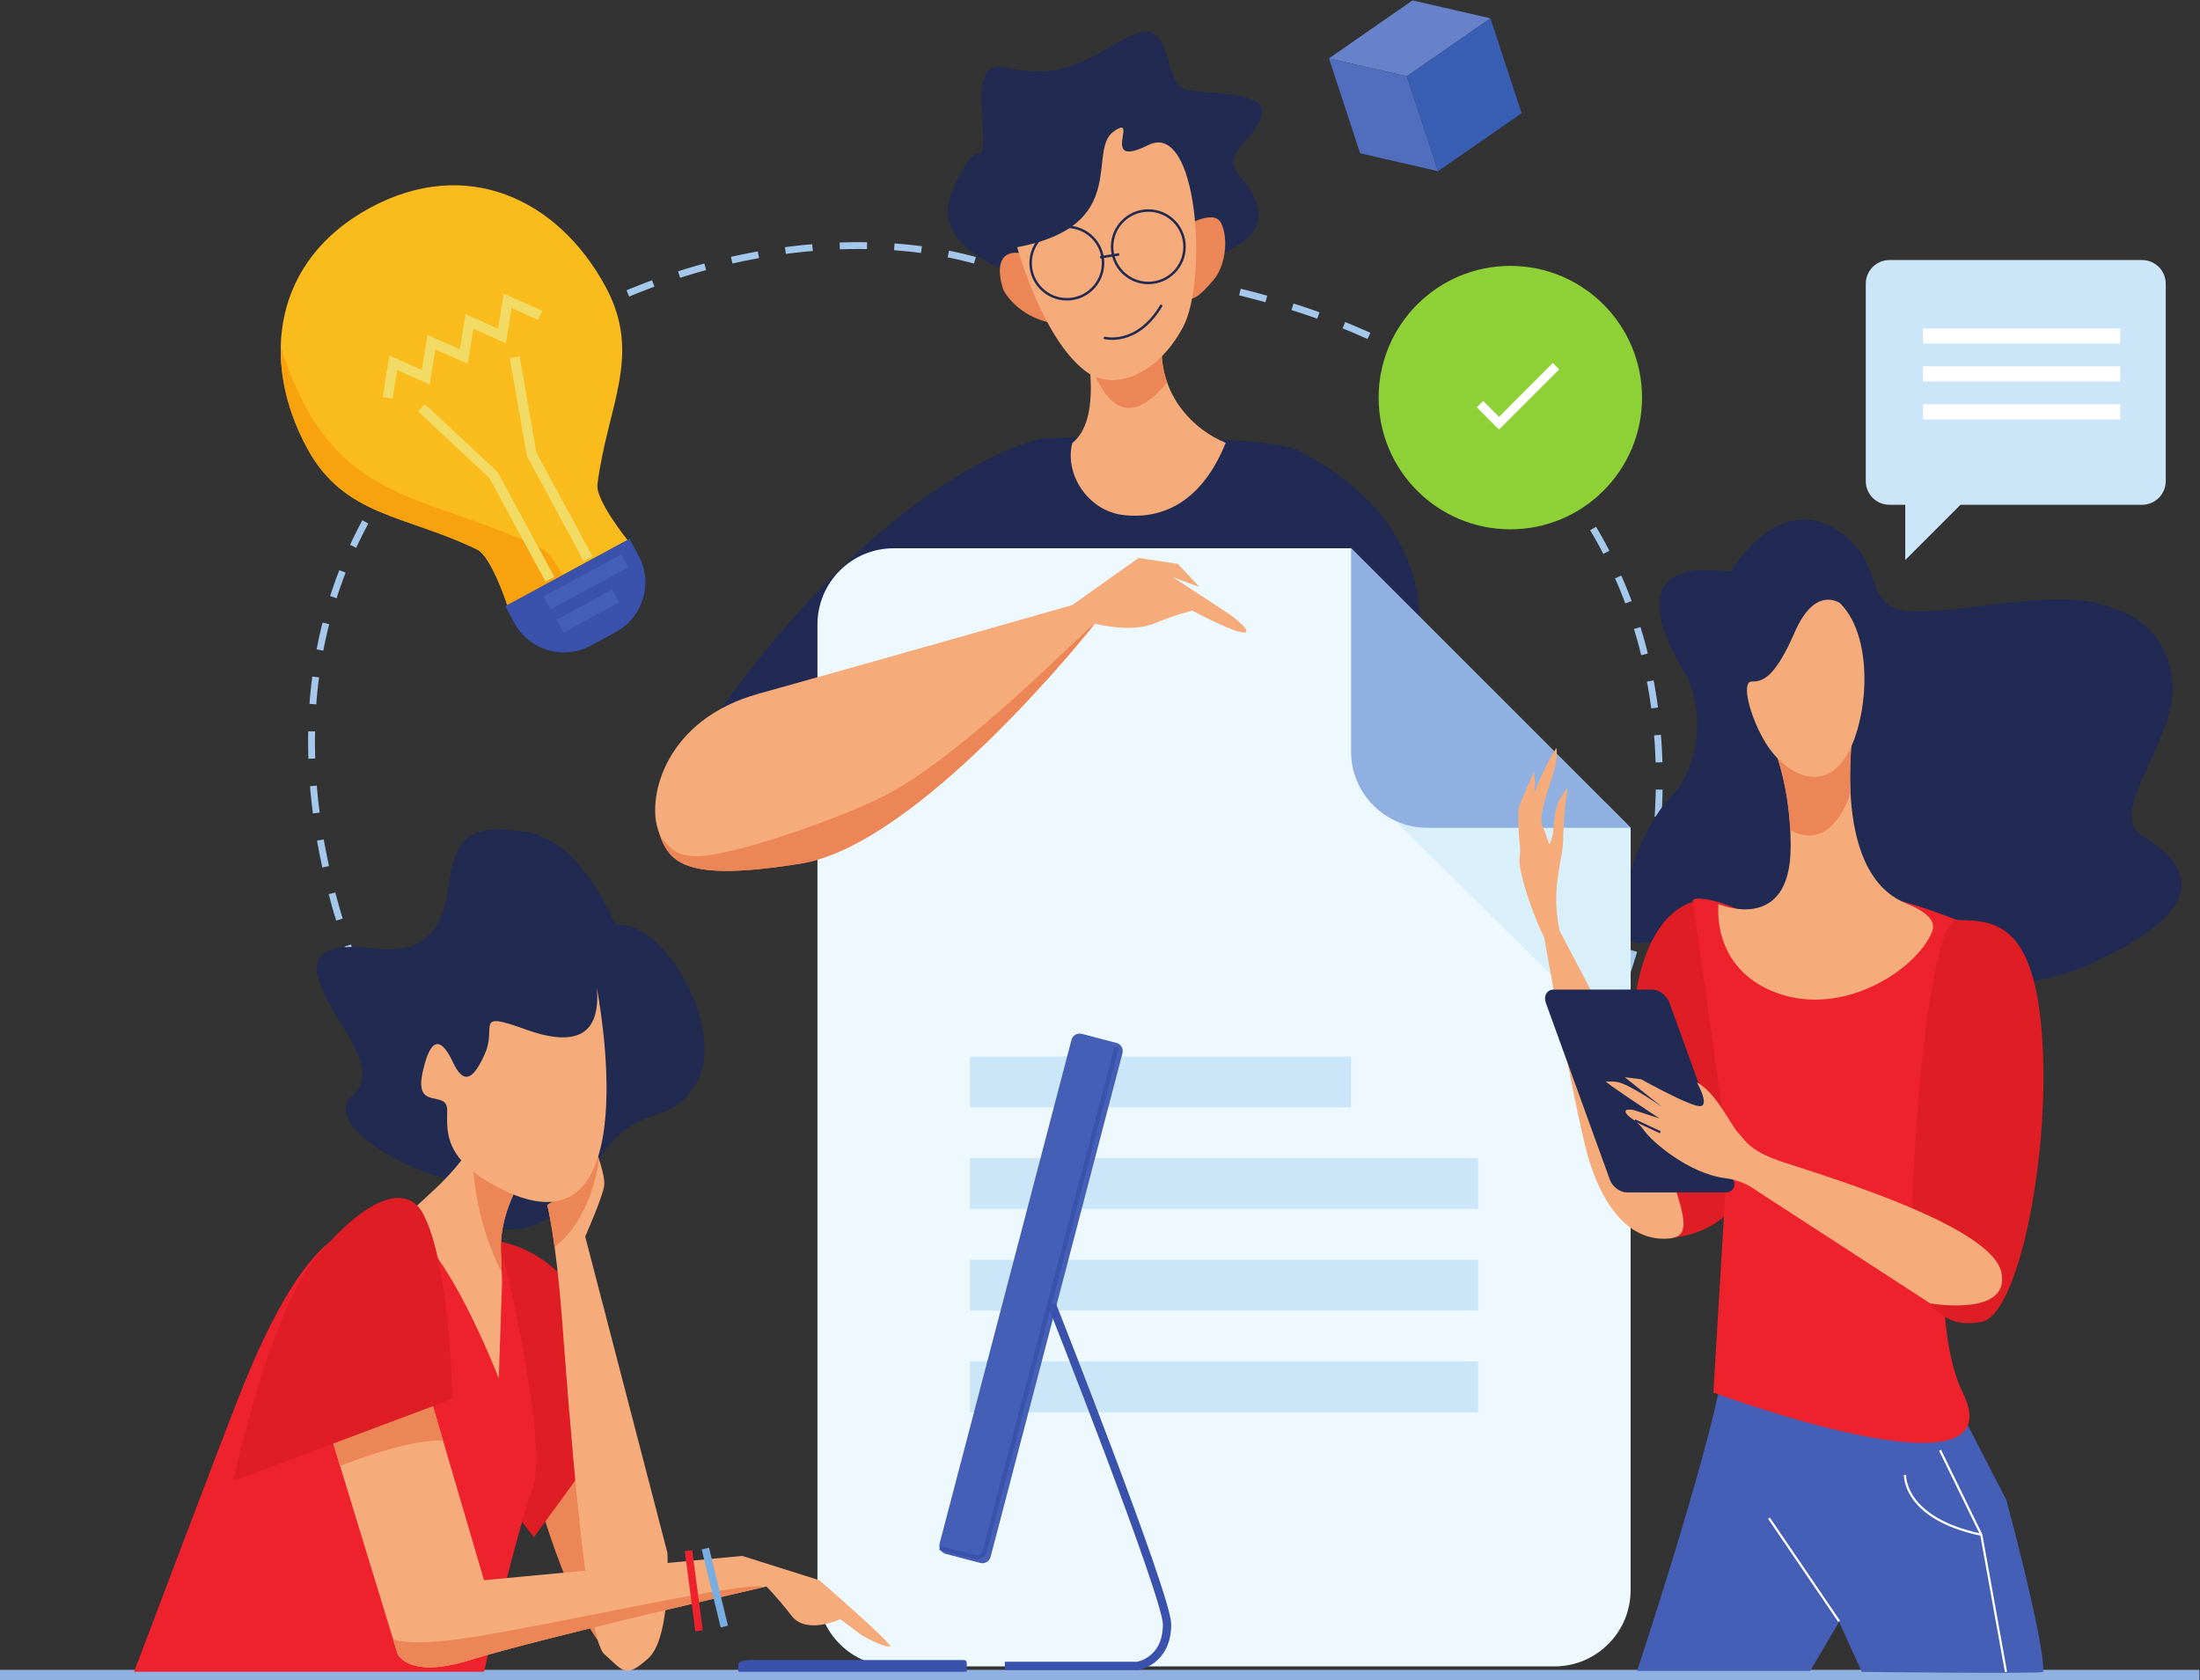 <?xml version="1.0" encoding="UTF-8" standalone="no"?>
<!-- Created with Inkscape (http://www.inkscape.org/) -->

<svg
   version="1.1"
   id="svg2"
   width="1586.653"
   height="1211.76"
   viewBox="0 0 1586.653 1211.76"
   sodipodi:docname="reshot-illustration-students-doing-homework-FD682GRQN4.eps"
   xmlns:inkscape="http://www.inkscape.org/namespaces/inkscape"
   xmlns:sodipodi="http://sodipodi.sourceforge.net/DTD/sodipodi-0.dtd"
   xmlns="http://www.w3.org/2000/svg"
   xmlns:svg="http://www.w3.org/2000/svg">
  <rect x="0" y="0" width="1586.653" height="1211.76" fill="#333333" stroke="none"/>
  <defs
     id="defs6" />
  <sodipodi:namedview
     id="namedview4"
     pagecolor="#ffffff"
     bordercolor="#000000"
     borderopacity="0.25"
     inkscape:showpageshadow="2"
     inkscape:pageopacity="0.0"
     inkscape:pagecheckerboard="0"
     inkscape:deskcolor="#d1d1d1" />
  <g
     id="g8"
     inkscape:groupmode="layer"
     inkscape:label="ink_ext_XXXXXX"
     transform="matrix(1.333,0,0,-1.333,0,1211.76)">
    <g
       id="g10"
       transform="scale(0.1)">
      <path
         d="M 5804.84,7430.16 C 4477.23,8439.14 655.648,7123.52 1948.69,3788.57"
         style="fill:none;stroke:#a4c8ec;stroke-width:36.912;stroke-linecap:butt;stroke-linejoin:miter;stroke-miterlimit:10;stroke-dasharray:147.649, 147.649;stroke-dashoffset:0;stroke-opacity:1"
         id="path12" />
      <path
         d="m 7494.23,2284.26 c 1581.74,527.91 2649.07,4426.12 -834.46,5237.82"
         style="fill:none;stroke:#a4c8ec;stroke-width:36.912;stroke-linecap:butt;stroke-linejoin:miter;stroke-miterlimit:10;stroke-dasharray:147.649, 147.649;stroke-dashoffset:0;stroke-opacity:1"
         id="path14" />
      <path
         d="m 9364.06,5997.62 c 0,0 232.4,398.35 531.17,248.98 298.77,-149.41 182.57,-381.77 365.17,-448.17 182.6,-66.42 747,99.55 1062.3,33.18 315.4,-66.39 420.5,-248.6 431.6,-448.15 16.6,-298.77 -359.6,-697.17 -166,-813.34 498,-298.78 13.3,-559.23 -282.2,-697.13 -498,-232.41 -1942.04,-182.6 -1925.42,49.77 16.62,232.4 -265.58,82.99 -497.96,66.4 -232.37,-16.59 -33.18,597.55 149.39,780.13 182.57,182.6 182.57,514.56 82.99,680.57 -99.58,165.97 -348.58,630.73 248.96,547.76"
         style="fill:#212a53;fill-opacity:1;fill-rule:nonzero;stroke:none"
         id="path16" />
      <path
         d="m 5042.09,5181.31 c 115.09,-333.14 193.7,-1031.91 323.47,-1428.74 h 1582.52 l 104.09,851.15 c 0,0 383.89,-30.09 415.87,70.37 242.59,762.41 473.62,1490.71 -436.1,1975.88 -193.82,103.4 -1389.14,69.6 -1389.14,69.6 0,0 -785.53,-139.56 -1740.44,-1461.31 -31.79,-44.04 1006.84,307.92 1139.73,-76.95"
         style="fill:#212a53;fill-opacity:1;fill-rule:nonzero;stroke:none"
         id="path18" />
      <path
         d="m 6078.91,6303.96 c 225.27,-25.99 429.82,85.37 552.65,390.86 -171.86,69.39 -339.32,243.21 -346.42,485.16 -10.45,354.29 -406.44,31.26 -406.44,31.26 0,0 87.57,-387.44 -77.03,-517.4 -43.33,-164.63 81.33,-367.28 277.24,-389.88"
         style="fill:#f6ab7a;fill-opacity:1;fill-rule:nonzero;stroke:none"
         id="path20" />
      <path
         d="m 5548.69,7593.36 c 0,0 -541.88,131.98 -395.98,465.47 145.88,333.47 159.75,118.09 166.74,257.05 6.93,138.94 -69.5,451.57 118.08,409.91 187.57,-41.7 326.53,-27.81 521.08,83.35 194.52,111.15 291.76,187.57 354.28,-20.83 62.52,-208.43 55.62,-180.65 277.88,-201.49 222.34,-20.85 284.86,-62.52 208.43,-180.63 -76.4,-118.12 -187.56,-159.79 -83.38,-277.9 104.23,-118.09 125.09,-236.19 41.73,-319.57 -83.4,-83.38 -455.07,-239.68 -455.07,-239.68 l -753.79,24.32"
         style="fill:#212a50;fill-opacity:1;fill-rule:nonzero;stroke:none"
         id="path22" />
      <path
         d="m 6389.33,7852.74 c 0,0 175.87,116.61 217.76,30.15 41.91,-86.46 21.83,-236.87 -44.31,-310.35 -66.12,-73.5 -144.71,-175.67 -195.69,-5.66 -50.99,169.99 22.24,285.86 22.24,285.86"
         style="fill:#ed8656;fill-opacity:1;fill-rule:nonzero;stroke:none"
         id="path24" />
      <path
         d="m 5429.15,7521.42 c 0,0 -81.91,221.29 90.65,200.27 95.37,-11.61 211.97,-107.89 238.87,-203.02 26.91,-95.12 71.37,-216.12 -99.59,-168.54 -170.98,47.56 -229.93,171.29 -229.93,171.29"
         style="fill:#ed8656;fill-opacity:1;fill-rule:nonzero;stroke:none"
         id="path26" />
      <path
         d="m 6314.64,7021.53 c -17.27,48.78 -27.84,101.72 -29.5,158.45 -10.45,354.29 -406.44,31.26 -406.44,31.26 0,0 113.56,-586.71 435.94,-189.71"
         style="fill:#ed8656;fill-opacity:1;fill-rule:nonzero;stroke:none"
         id="path28" />
      <path
         d="m 5503.52,7753.13 c 0,0 132.98,-486.66 364.75,-666.93 156.33,-121.58 392.54,-24.32 531.47,232.72 136.1,251.74 83.41,1121.99 -187.57,986.53 -270.95,-135.46 -41.69,177.14 -187.57,72.95 -145.9,-104.2 93.78,-510.63 -521.08,-625.27"
         style="fill:#f6ab7a;fill-opacity:1;fill-rule:nonzero;stroke:none"
         id="path30" />
      <path
         d="m 5968.02,7667.38 c 0,-108.2 -87.72,-195.91 -195.89,-195.91 -108.22,0 -195.93,87.71 -195.93,195.91 0,108.19 87.71,195.91 195.93,195.91 108.17,0 195.89,-87.72 195.89,-195.91 z"
         style="fill:none;stroke:#212a50;stroke-width:13.428;stroke-linecap:butt;stroke-linejoin:miter;stroke-miterlimit:10;stroke-dasharray:none;stroke-opacity:1"
         id="path32" />
      <path
         d="m 6408.84,7755.55 c 0,-108.2 -87.76,-195.93 -195.94,-195.93 -108.21,0 -195.92,87.73 -195.92,195.93 0,108.2 87.71,195.91 195.92,195.91 108.18,0 195.94,-87.71 195.94,-195.91 z"
         style="fill:none;stroke:#212a50;stroke-width:13.428;stroke-linecap:butt;stroke-linejoin:miter;stroke-miterlimit:10;stroke-dasharray:none;stroke-opacity:1"
         id="path34" />
      <path
         d="m 5952.29,7698.1 102.96,16.28"
         style="fill:none;stroke:#212a50;stroke-width:13.428;stroke-linecap:butt;stroke-linejoin:miter;stroke-miterlimit:10;stroke-dasharray:none;stroke-opacity:1"
         id="path36" />
      <path
         d="m 5972.48,7263.36 c 0,0 177.18,-52.12 312.66,177.14"
         style="fill:none;stroke:#212a50;stroke-width:13.428;stroke-linecap:butt;stroke-linejoin:miter;stroke-miterlimit:10;stroke-dasharray:none;stroke-opacity:1"
         id="path38" />
      <path
         d="M 11899.9,28.23 H 0"
         style="fill:none;stroke:#8fb0e1;stroke-width:56.46;stroke-linecap:butt;stroke-linejoin:miter;stroke-miterlimit:10;stroke-dasharray:none;stroke-opacity:1"
         id="path40" />
      <path
         d="M 8822.23,487.352 C 8822.23,259.68 8637.6,74.93 8409.82,74.93 H 4835.16 c -227.71,0 -412.37,184.75 -412.37,412.422 V 5711.79 c 0,227.64 184.66,412.44 412.37,412.44 H 7309.91 L 8822.23,4611.96 V 487.352"
         style="fill:#edf9fe;fill-opacity:1;fill-rule:nonzero;stroke:none"
         id="path42" />
      <path
         d="m 7447.44,4749.33 1374.79,-1356.9 v 1219.53 l -137.49,137.37 h -1237.3"
         style="fill:#d9f0fb;fill-opacity:1;fill-rule:nonzero;stroke:none"
         id="path44" />
      <path
         d="M 7309.91,6124.23 V 5024.42 c 0,-227.8 184.73,-412.46 412.53,-412.46 H 8822.23 L 7309.91,6124.23"
         style="fill:#8fb0e1;fill-opacity:1;fill-rule:nonzero;stroke:none"
         id="path46" />
      <path
         d="M 7997.35,2549.63 H 5247.64 v 274.93 h 2749.71 v -274.93"
         style="fill:#cbe6f8;fill-opacity:1;fill-rule:nonzero;stroke:none"
         id="path48" />
      <path
         d="M 7997.35,1999.63 H 5247.64 v 275.06 h 2749.71 v -275.06"
         style="fill:#cbe6f8;fill-opacity:1;fill-rule:nonzero;stroke:none"
         id="path50" />
      <path
         d="M 7997.35,1449.74 H 5247.64 v 274.96 h 2749.71 v -274.96"
         style="fill:#cbe6f8;fill-opacity:1;fill-rule:nonzero;stroke:none"
         id="path52" />
      <path
         d="M 7309.91,3099.57 H 5247.64 v 274.98 h 2062.27 v -274.98"
         style="fill:#cbe6f8;fill-opacity:1;fill-rule:nonzero;stroke:none"
         id="path54" />
      <path
         d="m 2477.73,2695.59 c 0,0 -28.49,-83.82 114.59,-199.99 143.05,-116.14 437.64,-70.05 630.99,289.94 193.38,360 408.01,185.75 552.18,460.88 144.28,275.1 -169.74,865.75 -446.83,841.14 -277.14,-24.58 -167.59,-306.62 -157.13,-439.93 10.47,-133.3 221.87,-287.11 285.25,-160.28 63.41,126.81 -166.82,1032.26 -609.57,1101 -298.62,46.38 -383.54,-9.5 -421.34,-299.7 -27.52,-211.39 -119.5,-366.48 -406.22,-329.8 -369.18,47.24 -326.19,-114.17 -262.58,-250.34 93.95,-201.03 303.04,-406.45 148.32,-548.28 -154.69,-141.79 237.91,-389.22 572.34,-464.64"
         style="fill:#212a50;fill-opacity:1;fill-rule:nonzero;stroke:none"
         id="path56" />
      <path
         d="m 2915.22,974.922 c 0,0 239.52,-855.391 479.02,-889.61 C 3633.75,51.109 3291.59,1351.29 3257.37,1476.76 3223.16,1602.2 2915.22,974.922 2915.22,974.922"
         style="fill:#ed8656;fill-opacity:1;fill-rule:nonzero;stroke:none"
         id="path58" />
      <path
         d="m 2504.64,2377.75 c 0,0 250.92,57.02 490.42,-148.27 239.51,-205.29 380.17,-786.95 380.17,-786.95 l -486.63,-669.1 -498.02,646.28 c 0,0 -319.34,1015.06 114.06,958.04"
         style="fill:#de1d25;fill-opacity:1;fill-rule:nonzero;stroke:none"
         id="path60" />
      <path
         d="m 3188.94,2959.41 c 0,0 91.24,-216.7 79.85,-285.13 -11.42,-68.43 -102.66,-273.73 -102.66,-273.73 L 3610.94,689.781 c 0,0 22.81,-456.211 -102.65,-570.25 -125.46,-114.039 -136.85,-68.422 -239.5,22.801 -102.66,91.238 -193.9,1368.618 -228.11,1813.438 -34.22,444.78 -79.83,615.88 -79.83,615.88 0,0 114.04,68.43 159.67,91.24 45.61,22.81 57.01,262.31 68.42,296.52"
         style="fill:#f6ab7a;fill-opacity:1;fill-rule:nonzero;stroke:none"
         id="path62" />
      <path
         d="m 3040.68,2982.22 c -34.22,-22.81 -342.16,-319.33 -330.75,-661.5 11.41,-342.14 34.22,-342.14 22.81,-456.2 -11.4,-114.05 34.21,-467.62 -228.1,-661.5 -73.95,-54.65 -182.48,570.27 -285.13,889.6 -76.86,239.14 -228.1,239.51 102.65,536.04 330.75,296.54 387.77,581.66 410.58,729.94 22.82,148.25 307.94,-376.38 307.94,-376.38"
         style="fill:#f6ab7a;fill-opacity:1;fill-rule:nonzero;stroke:none"
         id="path64" />
      <path
         d="m 2025.62,2411.96 c 0,0 -279.04,257.92 -718.52,-840.79 C 1215.86,1343.07 725.438,46.082 725.438,46.082 H 2618.69 c 0,0 171.07,738.141 262.31,989.048 91.24,250.91 -159.66,1260.58 -159.66,1260.58 l -22.82,-662.29 c 0,0 -433.4,1124.51 -672.9,778.54"
         style="fill:#ee222d;fill-opacity:1;fill-rule:nonzero;stroke:none"
         id="path66" />
      <path
         d="M 1729.1,1522.37 2151.07,142.332 c 0,0 57.03,-136.84 387.77,-34.199 389.26,120.789 1608.14,399.18 1608.14,399.18 0,0 57.02,-57.032 136.87,-159.692 79.83,-102.629 262.31,-17.101 262.31,-17.101 l 114.05,-85.528 c 0,0 105.25,-62.73 153.98,-62.73 34.2,0 -382.08,359.258 -382.08,359.258 L 4015.83,672.68 2618.69,541.52 2253.72,1784.69 1729.1,1522.37"
         style="fill:#f6ab7a;fill-opacity:1;fill-rule:nonzero;stroke:none"
         id="path68" />
      <path
         d="m 5359.47,667.313 c -6.4,-24.352 -31.31,-38.954 -55.7,-32.571 l -187.56,49.117 c -24.36,6.391 -38.96,31.321 -32.58,55.692 l 713.55,2725.209 c 6.38,24.38 31.33,38.96 55.7,32.58 l 187.55,-49.13 c 24.38,-6.37 38.96,-31.3 32.58,-55.67 L 5359.47,667.313"
         style="fill:#445fb5;fill-opacity:1;fill-rule:nonzero;stroke:none"
         id="path70" />
      <path
         d="M 6041.31,3424.24 5327.77,699.012 c -6.39,-24.36 -31.31,-38.949 -55.7,-32.571 l -187.55,49.11"
         style="fill:none;stroke:#3a52ac;stroke-width:22.523;stroke-linecap:butt;stroke-linejoin:miter;stroke-miterlimit:10;stroke-dasharray:none;stroke-opacity:1"
         id="path72" />
      <path
         d="m 5690.15,2035.11 c 0,0 624,-1579.598 624,-1732.567 0,-201.023 -159.86,-224.762 -159.86,-224.762 h -717.72"
         style="fill:none;stroke:#3a52ac;stroke-width:45.046;stroke-linecap:butt;stroke-linejoin:miter;stroke-miterlimit:10;stroke-dasharray:none;stroke-opacity:1"
         id="path74" />
      <path
         d="m 5230.53,46.082 v 37.98 c 0,25.2 -3.38,25.41 -28.57,25.41 H 4072.85 c -25.2,0 -78.54,-0.211 -78.54,-25.41 V 46.082 h 1236.22"
         style="fill:#3a52ac;fill-opacity:1;fill-rule:nonzero;stroke:none"
         id="path76" />
      <path
         d="m 2732.74,3358.6 c -15.95,-103.69 -48.78,-274.33 -180.09,-468.97 5.24,-258.99 65.06,-496.03 162.03,-682.53 -1.7,33.09 -3.33,70.65 -4.75,113.62 -11.41,342.17 296.53,638.69 330.75,661.5 0,0 -285.12,524.63 -307.94,376.38"
         style="fill:#ed8656;fill-opacity:1;fill-rule:nonzero;stroke:none"
         id="path78" />
      <path
         d="m 3240.56,2820.13 c -23.15,71.64 -51.62,139.28 -51.62,139.28 -11.41,-34.21 -22.81,-273.71 -68.42,-296.52 -45.63,-22.81 -159.67,-91.24 -159.67,-91.24 0,0 18,-67.61 39.87,-228.15 122.23,95.31 212.32,269.21 239.84,476.63"
         style="fill:#ed8656;fill-opacity:1;fill-rule:nonzero;stroke:none"
         id="path80" />
      <path
         d="M 2797.72,275.891 C 2492.35,219.18 2277.05,184.09 2127.29,220.102 l 23.78,-77.77 c 0,0 57.03,-136.84 387.77,-34.199 363.48,112.789 1450.12,362.937 1592.54,395.597 -65.75,33.661 -778.95,-124.828 -1333.66,-227.839"
         style="fill:#ed8656;fill-opacity:1;fill-rule:nonzero;stroke:none"
         id="path82" />
      <path
         d="m 3816.23,712.602 102.65,-422"
         style="fill:none;stroke:#77ade1;stroke-width:40.52;stroke-linecap:butt;stroke-linejoin:miter;stroke-miterlimit:10;stroke-dasharray:none;stroke-opacity:1"
         id="path84" />
      <path
         d="m 3724.98,701.191 57.03,-433.402"
         style="fill:none;stroke:#ee222d;stroke-width:40.52;stroke-linecap:butt;stroke-linejoin:miter;stroke-miterlimit:10;stroke-dasharray:none;stroke-opacity:1"
         id="path86" />
      <path
         d="m 1840.08,1159.39 c 165.66,64.46 397.66,141.08 556.85,137.48 l -102.79,350.1 -546.13,-186.49 92.07,-301.09"
         style="fill:#ed8656;fill-opacity:1;fill-rule:nonzero;stroke:none"
         id="path88" />
      <path
         d="m 1261.47,1077.56 1186.13,444.81 c 0,0 -11.39,729.91 -159.66,1003.64 -75.66,139.69 -266.22,128.82 -570.25,-228.09 -262.33,-307.95 -456.22,-1220.36 -456.22,-1220.36"
         style="fill:#de1d25;fill-opacity:1;fill-rule:nonzero;stroke:none"
         id="path90" />
      <path
         d="m 3229.28,3743.42 c 0,0 293.83,-1484.23 -510.37,-1089.05 -325.29,159.84 -299.48,316.26 -299.43,430.25 0.03,114.01 -178.89,-7.43 -133.07,203.89 45.81,211.35 106.55,178.88 164.75,54.06 58.21,-124.83 111.49,-92.4 173.92,50.7 62.47,143.1 -61.5,229.67 213.06,129.75 274.56,-99.93 411.86,-35.89 391.14,220.4"
         style="fill:#f6ab7a;fill-opacity:1;fill-rule:nonzero;stroke:none"
         id="path92" />
      <path
         d="m 10555,1556.65 299.6,-579.759 c 0,0 209.8,-774.18 200.1,-931.559 -0.7,-11.133 -981.5,0 -981.5,0 L 9950.18,316.051 9794.08,50.68 h -936.51 c 0,0 379.06,1146.15 457.1,1592.09 78.06,445.97 919.83,259.5 1240.33,-86.12"
         style="fill:#445fb5;fill-opacity:1;fill-rule:nonzero;stroke:none"
         id="path94" />
      <path
         d="m 9180.88,4215.72 c 0,0 -261.97,-22.31 -334.47,-529.58 -72.49,-507.29 -16.7,-1259.86 139.37,-1287.72 156.08,-27.9 585.32,105.9 484.97,618.77 -100.33,512.86 -289.87,1198.53 -289.87,1198.53"
         style="fill:#de1d25;fill-opacity:1;fill-rule:nonzero;stroke:none"
         id="path96" />
      <path
         d="m 10017.1,4254.74 c 206,25.1 735.8,-209.06 735.8,-209.06 0,0 -434.8,-1875.82 -133.8,-2489.03 301,-613.209 -1349.05,0 -1349.05,0 l 78.06,1304.46 c 0,0 -178.38,1293.28 -189.55,1349.03 -11.15,55.75 256.43,-22.28 323.34,-89.19 66.86,-66.9 397.53,117.04 535.2,133.79"
         style="fill:#ee222d;fill-opacity:1;fill-rule:nonzero;stroke:none"
         id="path98" />
      <path
         d="m 10585.7,4112.6 c 217.3,0 443.1,-16.73 468.3,-735.83 21.5,-618.41 -142.2,-1404.84 -334.5,-1438.28 -192.4,-33.44 -250.9,66.88 -342.9,183.97 -92,117.05 33.5,1990.14 209.1,1990.14"
         style="fill:#de1d25;fill-opacity:1;fill-rule:nonzero;stroke:none"
         id="path100" />
      <path
         d="m 10033.8,5202.44 c 0,0 -144.87,-824.61 275.9,-997.88 142.2,-58.54 163.2,-109.9 142.2,-158.88 -89.1,-207.33 -485.01,-459.88 -841.78,-326.11 -356.78,133.8 -312.18,479.43 -312.18,479.43 0,0 390.24,-167.24 390.24,312.16 0,479.42 -189.6,735.83 -189.6,735.83 l 535.22,-44.55"
         style="fill:#f6ab7a;fill-opacity:1;fill-rule:nonzero;stroke:none"
         id="path102" />
      <path
         d="m 9685.99,4599.31 c -21,422.64 -187.41,647.68 -187.41,647.68 l 535.22,-44.55 c 0,0 -33.1,-188.56 -21.7,-404.22 -17.09,-47.56 -36.55,-88.85 -57.87,-120.96 -80.46,-121.14 -179.11,-127.91 -268.24,-77.95"
         style="fill:#ed8656;fill-opacity:1;fill-rule:nonzero;stroke:none"
         id="path104" />
      <path
         d="m 9955.73,5826.77 c 0,0 -133.76,100.36 -245.29,-156.09 -111.48,-256.42 -178.33,-267.56 -234.11,-267.56 -55.74,0 -11.17,-189.52 78.03,-334.49 89.22,-144.93 278.79,-267.58 412.53,-100.34 133.81,167.25 189.61,657.81 -11.16,858.48"
         style="fill:#f6ab7a;fill-opacity:1;fill-rule:nonzero;stroke:none"
         id="path106" />
      <path
         d="M 9571.1,876.539 9950.18,319.102"
         style="fill:none;stroke:#ffffff;stroke-width:11.883;stroke-linecap:butt;stroke-linejoin:miter;stroke-miterlimit:10;stroke-dasharray:none;stroke-opacity:1"
         id="path108" />
      <path
         d="m 10496.5,1244.44 223,-457.1 133.8,-742.008"
         style="fill:none;stroke:#ffffff;stroke-width:11.883;stroke-linecap:butt;stroke-linejoin:miter;stroke-miterlimit:10;stroke-dasharray:none;stroke-opacity:1"
         id="path110" />
      <path
         d="m 10306.9,1110.65 c 0,0 -11.1,-234.111 412.6,-323.31"
         style="fill:none;stroke:#ffffff;stroke-width:11.883;stroke-linecap:butt;stroke-linejoin:miter;stroke-miterlimit:10;stroke-dasharray:none;stroke-opacity:1"
         id="path112" />
      <path
         d="m 8303.66,4805.42 c 44.96,126.77 116.76,238.81 116.76,238.81 0,0 10.69,-43.32 -12.73,-126.2 -27.2,-96.06 -87.68,-236.72 -62.26,-296.3 45.14,-104.56 30.31,-123.98 51.44,-62.26 20.94,61.99 -9.97,160.36 83.97,267.66 1.02,1.1 -22.36,-141.02 -23.11,-275.26 -0.85,-116.12 -69.87,-264.08 -19.67,-497.49 164.35,-309.54 402.14,-758.37 534.15,-1130.73 141.76,-399.81 191.8,-521.46 58.14,-533.61 -275.94,-25.09 -402.14,305.58 -443.16,459.89 -76.62,288.06 -232.8,1169.23 -232.8,1169.23 -0.69,1.43 -1.4,2.88 -2.17,4.32 -67.79,137.55 -131.92,341.21 -131.48,413.27 0.11,39.49 28.87,215.44 82.92,368.67"
         style="fill:#f6ab7a;fill-opacity:1;fill-rule:nonzero;stroke:none"
         id="path114" />
      <path
         d="m 8231.73,4422.73 c 0,0 -27.38,248.73 -13.74,298.72 9.45,34.89 80.78,191.33 80.78,191.33 0,0 17.5,-90.58 -7.63,-155.06 -25.01,-64.5 -59.41,-334.99 -59.41,-334.99"
         style="fill:#f6ab7a;fill-opacity:1;fill-rule:nonzero;stroke:none"
         id="path116" />
      <path
         d="m 8710.48,2707.03 c 13.49,-36.94 54.32,-67.68 91.26,-67.68 h 535.16 c 36.93,0 56,30.74 42.53,67.68 l -346.93,958.03 c -13.47,36.93 -54.3,71.66 -91.23,71.66 H 8406.1 c -36.96,0 -56.03,-34.73 -42.56,-71.66 l 346.94,-958.03"
         style="fill:#212a53;fill-opacity:1;fill-rule:nonzero;stroke:none"
         id="path118" />
      <path
         d="m 9180.88,3234.6 c 0,0 66.9,-117.08 22.31,-128.23 -44.63,-11.15 -323.34,144.96 -323.34,144.96 l -89.22,11.15 218.84,-174.22 c 16.73,-8.37 -141.71,102.29 -225.76,137.96 -48.25,20.49 -81.2,9.89 -93.37,13.96 -33.47,11.15 288.47,-200.69 288.47,-200.69 l -136.57,44.58 c 0,0 -73.86,16.72 -37.65,-25.07 19.78,-22.79 50.17,-27.89 91.94,-86.42 41.88,-58.54 239.73,-231.52 439.04,-256.42 100.37,-12.54 167.24,-66.91 167.24,-66.91 l 940.69,-610.41 c 0,0 434.8,-75.27 384.7,167.23 -50.2,242.5 -873.81,497.55 -1170.68,593.69 -195.05,63.18 -209.05,117.07 -250.88,158.91 -41.77,41.79 -119.83,220.18 -225.76,275.93"
         style="fill:#f6ab7a;fill-opacity:1;fill-rule:nonzero;stroke:none"
         id="path120" />
      <path
         d="m 8982.7,2964.91 -137.39,64.14"
         style="fill:#ffffff;fill-opacity:1;fill-rule:nonzero;stroke:none"
         id="path122" />
      <path
         d="m 8982.7,2964.91 -137.39,64.14"
         style="fill:none;stroke:#222760;stroke-width:11.883;stroke-linecap:butt;stroke-linejoin:miter;stroke-miterlimit:10;stroke-dasharray:none;stroke-opacity:1"
         id="path124" />
      <path
         d="m 6345.65,5968.05 308.01,-201.63 c 0,0 117.39,-85.21 84.04,-96.83 -41.41,-14.44 -285.94,116.94 -285.94,116.94 0,0 -80.41,-16.47 -206.48,-69.04 -126.1,-52.61 -321.97,-1.5 -321.97,-1.5 0,0 -940.55,-1193.11 -1591.42,-1297.63 -650.93,-104.54 -718.29,11.56 -773.61,189.64 -55.27,178.04 44.38,590.06 544.9,729.03 635.14,176.41 1698.3,479.95 1698.3,479.95 l 358.59,254.87 212.49,-31.84 c 0,0 74.67,-78.89 116.97,-125.74"
         style="fill:#f6ab7a;fill-opacity:1;fill-rule:nonzero;stroke:none"
         id="path126" />
      <path
         d="m 3573.23,4563.54 c 56.78,-58.77 71.18,-98.55 180.86,-105.18 168.11,-10.13 737.64,182.36 1016.6,319.36 441.78,217.02 1129.82,939.74 1150.28,935.34 -50.42,-63.44 -956.51,-1193.13 -1589.08,-1294.7 -594.89,-95.56 -702.36,-6.75 -758.66,145.18"
         style="fill:#ed8656;fill-opacity:1;fill-rule:nonzero;stroke:none"
         id="path128" />
      <path
         d="m 8063.71,8991.45 -451.99,-313.65 -421.51,96.78 451.95,313.65 421.55,-96.78"
         style="fill:#6782ca;fill-opacity:1;fill-rule:nonzero;stroke:none"
         id="path130" />
      <path
         d="m 7358.8,8261.14 -168.59,513.44 421.51,-96.78 168.65,-513.44 -421.57,96.78"
         style="fill:#516dbe;fill-opacity:1;fill-rule:nonzero;stroke:none"
         id="path132" />
      <path
         d="M 7780.37,8164.36 7611.72,8677.8 8063.71,8991.45 8232.34,8478 7780.37,8164.36"
         style="fill:#395fb5;fill-opacity:1;fill-rule:nonzero;stroke:none"
         id="path134" />
      <path
         d="m 3276.21,7539.69 c -257.99,476.66 -754.26,707.71 -1274.35,426.21 -520.11,-281.51 -597.96,-823.31 -339.9,-1300.03 201.24,-371.83 531.84,-359.82 920.03,-548.46 76.84,-37.31 162.7,-300.55 162.7,-300.55 l 650.28,351.98 c 0,0 -173.5,215.82 -162.67,300.54 54.28,428.26 245.22,698.43 43.91,1070.31"
         style="fill:#fabb1c;fill-opacity:1;fill-rule:nonzero;stroke:none"
         id="path136" />
      <path
         d="m 2930.13,6122.81 c -536.46,260.7 -993.32,244.06 -1271.45,757.92 -59.8,110.48 -106.5,223.53 -139.49,336.98 -4.41,-181.51 45.02,-371.34 142.77,-551.84 201.24,-371.83 531.84,-359.82 920.03,-548.46 76.84,-37.31 162.7,-300.55 162.7,-300.55 l 298.26,161.44 c -35.2,67.47 -74.79,126.07 -112.82,144.51"
         style="fill:#f8a20e;fill-opacity:1;fill-rule:nonzero;stroke:none"
         id="path138" />
      <path
         d="m 2733.53,5810.84 48.52,-89.65 c 80.41,-148.58 266.06,-203.89 414.71,-123.44 l 134.51,72.81 c 148.59,80.47 203.82,266.13 123.39,414.71 l -48.48,89.6 -672.65,-364.03"
         style="fill:#3a52ac;fill-opacity:1;fill-rule:nonzero;stroke:none"
         id="path140" />
      <path
         d="m 2097.71,6937.93 30.01,190.19 175.91,-78.71 30.18,190.27 175.94,-78.7 30.35,190.39 175.95,-78.72 30.47,190.45 176.31,-78.53"
         style="fill:none;stroke:#f1db65;stroke-width:54.346;stroke-linecap:butt;stroke-linejoin:miter;stroke-miterlimit:10;stroke-dasharray:none;stroke-opacity:1"
         id="path142" />
      <path
         d="m 2280.26,6884.59 389.71,-363.9 305.44,-564.34"
         style="fill:none;stroke:#f1db65;stroke-width:54.346;stroke-linecap:butt;stroke-linejoin:miter;stroke-miterlimit:10;stroke-dasharray:none;stroke-opacity:1"
         id="path144" />
      <path
         d="m 2784.79,7157.69 91.55,-525.25 305.5,-564.39"
         style="fill:none;stroke:#f1db65;stroke-width:54.346;stroke-linecap:butt;stroke-linejoin:miter;stroke-miterlimit:10;stroke-dasharray:none;stroke-opacity:1"
         id="path146" />
      <path
         d="m 3399.9,6021.3 -420.42,-227.53 -37.78,69.89 420.38,227.52 37.82,-69.88"
         style="fill:#445fb5;fill-opacity:1;fill-rule:nonzero;stroke:none"
         id="path148" />
      <path
         d="m 3350.41,5831.45 -302.65,-163.8 -37.81,69.85 302.66,163.84 37.8,-69.89"
         style="fill:#445fb5;fill-opacity:1;fill-rule:nonzero;stroke:none"
         id="path150" />
      <path
         d="m 10094.6,6487.61 c 0,-70.76 57.4,-128.07 128,-128.07 h 85.5 v -298.99 l 299,298.99 h 982.3 c 70.8,0 128.2,57.31 128.2,128.07 v 1067.82 c 0,70.78 -57.4,128.15 -128.2,128.15 h -1366.8 c -70.6,0 -128,-57.37 -128,-128.15 V 6487.61"
         style="fill:#cbe6f8;fill-opacity:1;fill-rule:nonzero;stroke:none"
         id="path152" />
      <path
         d="m 10403.7,7231.92 h 1067.5 v 82.12 h -1067.5 v -82.12"
         style="fill:#ffffff;fill-opacity:1;fill-rule:nonzero;stroke:none"
         id="path154" />
      <path
         d="m 10403.7,7026.63 h 1067.5 v 82.12 h -1067.5 v -82.12"
         style="fill:#ffffff;fill-opacity:1;fill-rule:nonzero;stroke:none"
         id="path156" />
      <path
         d="m 10403.7,6821.33 h 1067.5 v 82.11 h -1067.5 v -82.11"
         style="fill:#ffffff;fill-opacity:1;fill-rule:nonzero;stroke:none"
         id="path158" />
      <path
         d="m 8884.07,6939.34 c 0,-393.52 -318.99,-712.55 -712.55,-712.55 -393.56,0 -712.52,319.03 -712.52,712.55 0,393.51 318.96,712.59 712.52,712.59 393.56,0 712.55,-319.08 712.55,-712.59"
         style="fill:#8ed136;fill-opacity:1;fill-rule:nonzero;stroke:none"
         id="path160" />
      <path
         d="m 8007.44,6903.8 102.83,-102.83 308.42,308.46"
         style="fill:none;stroke:#ffffff;stroke-width:48.669;stroke-linecap:butt;stroke-linejoin:miter;stroke-miterlimit:4;stroke-dasharray:none;stroke-opacity:1"
         id="path162" />
    </g>
  </g>
</svg>
